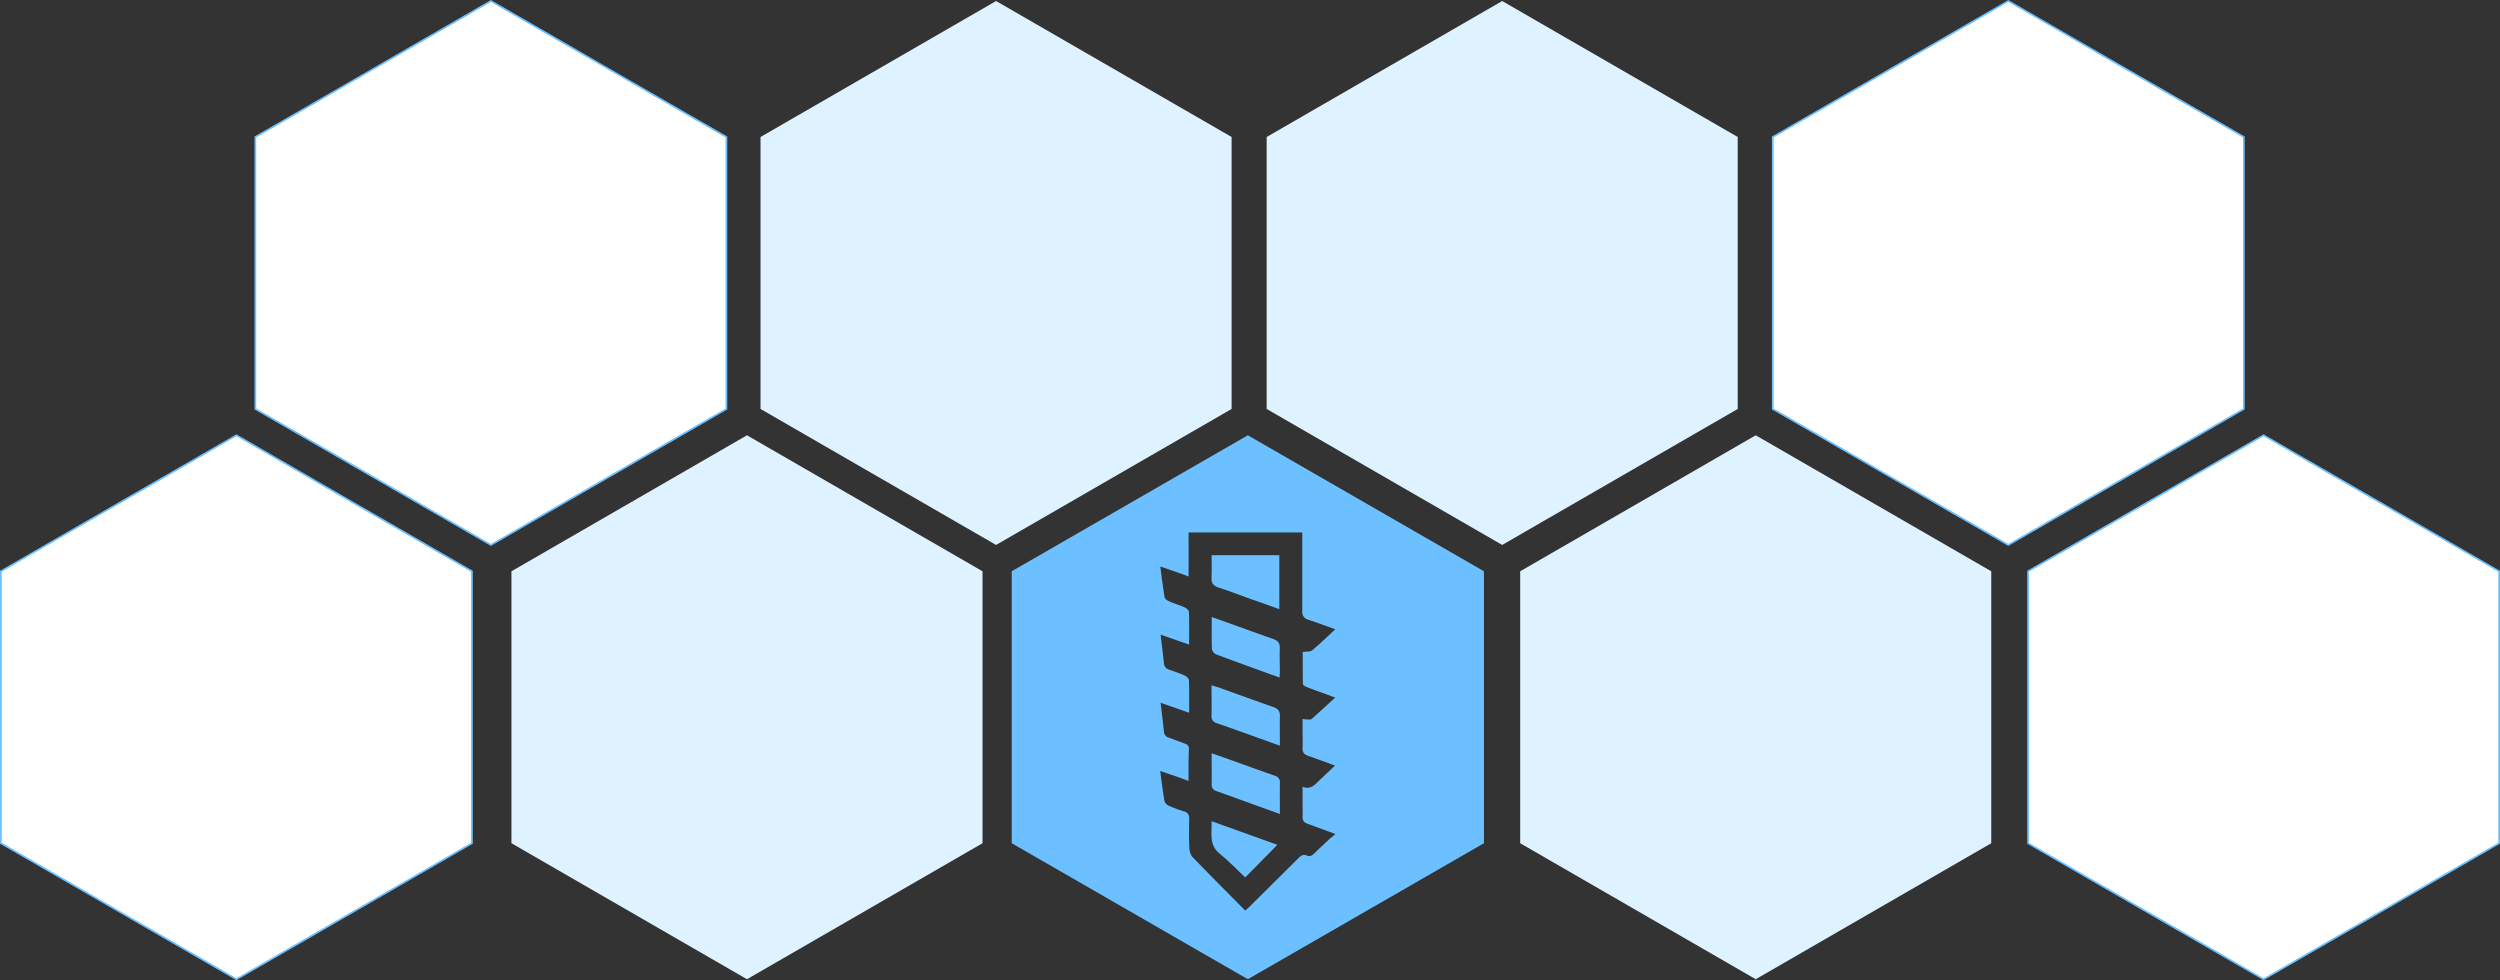 <svg xmlns="http://www.w3.org/2000/svg" viewBox="0 0 1429.47 560.49"><rect x="0" y="0" width="1429.47" height="560.49" fill="#333333" stroke="none"/><title>landing-logotool</title><g id="Layer_2" data-name="Layer 2"><g id="Layer_1-2" data-name="Layer 1"><polygon points="993.6 233.84 858.93 311.59 724.26 233.84 724.26 78.33 858.93 0.58 993.6 78.33 993.6 233.84" style="fill:#def2ff"/><polygon points="1138.57 482.15 1003.9 559.91 869.22 482.15 869.22 326.65 1003.9 248.89 1138.57 326.65 1138.57 482.15" style="fill:#def2ff"/><polygon points="1283 233.84 1148.32 311.59 1013.65 233.84 1013.65 78.33 1148.32 0.58 1283 78.33 1283 233.84" style="fill:#fff;stroke:#6cc0ff;stroke-miterlimit:10"/><polygon points="1428.97 482.15 1294.29 559.91 1159.62 482.15 1159.62 326.65 1294.29 248.89 1428.97 326.65 1428.97 482.15" style="fill:#fff;stroke:#6cc0ff;stroke-miterlimit:10"/><polygon points="415.36 233.84 280.68 311.59 146.01 233.84 146.01 78.33 280.68 0.58 415.36 78.33 415.36 233.84" style="fill:#fff;stroke:#6cc0ff;stroke-miterlimit:10"/><polygon points="269.85 482.15 135.17 559.91 0.5 482.15 0.5 326.65 135.17 248.89 269.85 326.65 269.85 482.15" style="fill:#fff;stroke:#6cc0ff;stroke-miterlimit:10"/><polygon points="704.21 233.84 569.54 311.59 434.86 233.84 434.86 78.33 569.54 0.58 704.21 78.33 704.21 233.84" style="fill:#def2ff"/><polygon points="561.79 482.15 427.11 559.91 292.44 482.15 292.44 326.65 427.11 248.89 561.79 326.65 561.79 482.15" style="fill:#def2ff"/><path d="M730.37,483.06,712,501.7c-4.86-4.56-9.41-9.4-14.55-13.51-6.39-5.11-4.41-11.81-4.67-18.64Z" style="fill:#6cc0ff"/><path d="M731.5,317.47v30.87c-5-1.93-10.56-3.76-15.69-5.6-6.42-2.3-12.8-4.75-19.26-6.87-2.88-.95-4-2.53-3.82-5.54.22-4.19.05-7.86.05-12.86Z" style="fill:#6cc0ff"/><path d="M731.81,384.12c0,1-.11,2.07-.18,3.31-12.34-4.49-24.32-8.78-36.24-13.26a4.31,4.31,0,0,1-2.42-3c-.23-6-.11-12-.11-18.34,1.22.42,2.22.74,3.2,1.09,10.64,3.82,21.26,7.69,31.93,11.43,2.66.93,3.9,2.37,3.78,5.31C731.6,375.13,731.8,379.63,731.81,384.12Z" style="fill:#6cc0ff"/><path d="M731.82,465.43l-10.89-3.93c-8.43-3-16.84-6.16-25.3-9.13-2-.71-2.86-1.82-2.83-3.94.09-5.8,0-11.6,0-17.75L703,434.29c8.61,3.08,17.2,6.22,25.83,9.21a3.93,3.93,0,0,1,3,4.37C731.74,453.58,731.82,459.3,731.82,465.43Z" style="fill:#6cc0ff"/><path d="M731.82,426.37l-16-5.74c-6.66-2.38-13.32-4.82-20-7.11a3.94,3.94,0,0,1-3.08-4.35c.13-5.64,0-11.29,0-17.33,1.58.49,2.92.85,4.24,1.32,10.38,3.71,20.74,7.5,31.15,11.12,2.75,1,3.79,2.48,3.7,5.36C731.7,415.08,731.82,420.54,731.82,426.37Z" style="fill:#6cc0ff"/><path d="M713.5,248.89l-135,77.75V482.15l135,77.75,135-77.75V326.64Zm46,231.5c-2.7,2.5-5.39,5-8,7.58-1.33,1.3-2.58,2-4.53,1.14-2.24-.94-3.69.74-5.1,2.13q-13.48,13.38-27,26.78c-1,1-2.07,1.93-2.84,2.65-10.18-10.28-20.26-20.35-30.14-30.61-1.21-1.25-1.76-3.55-1.85-5.4-.24-5.47-.17-11-.06-16.44,0-2.33-.71-3.62-3-4.3a63,63,0,0,1-8.81-3.28,4.58,4.58,0,0,1-2.4-2.81c-.87-5.48-1.63-11-2.36-17,5.53,1.93,11.18,3.74,16.18,5.73V437c0-2.78.08-5.57.19-8.35a3,3,0,0,0-2.2-3.44c-3.12-1.12-6.17-2.35-9.3-3.45a3.73,3.73,0,0,1-2.76-3.5c-.55-5.34-1.22-10.66-1.9-16.43l16.3,5.71c0-6.46.12-12.47-.09-18.48,0-1-1.3-2.27-2.31-2.73-2.93-1.34-6-2.38-9.06-3.44a4,4,0,0,1-2.94-3.7c-.56-5.33-1.23-10.66-1.89-16.31l16.29,5.69c0-6.43.12-12.53-.11-18.62,0-1-1.44-2.22-2.5-2.69-2.94-1.33-6.07-2.2-9-3.49-1-.44-2.29-1.49-2.44-2.43-.9-5.66-1.67-11.36-2.42-17.42,5.55,1.94,11.17,3.76,16.17,5.72V304.47h65v3.11c0,14,0,28,0,42a4.45,4.45,0,0,0,3.46,4.77c5,1.67,10,3.52,15.43,5.48-4.61,4.23-8.74,8.3-13.22,12-1.16,1-3.36.62-5.41.93,0,6,0,12.19.1,18.36,0,.59,1.23,1.37,2,1.68,5.27,2,10.58,3.9,16.49,6.06-4.72,4.31-9.08,8.36-13.54,12.29-.48.42-1.53.25-2.31.25s-1.58-.15-2.83-.28c0,2.44,0,4.72,0,7,0,3.15.19,6.3,0,9.43-.17,2.66,1,3.9,3.37,4.7,4.91,1.69,9.77,3.53,15.18,5.5-3.4,3.23-6.56,6.18-9.68,9.18-2.36,2.27-4.62,4.7-8.87,2.9,0,3.06,0,5.61,0,8.16,0,3,.16,5.93,0,8.89-.12,2.3.9,3.46,2.93,4.18,5.06,1.82,10.1,3.71,15.89,5.85C762,478.23,760.67,479.27,759.45,480.39Z" style="fill:#6cc0ff"/></g></g></svg>